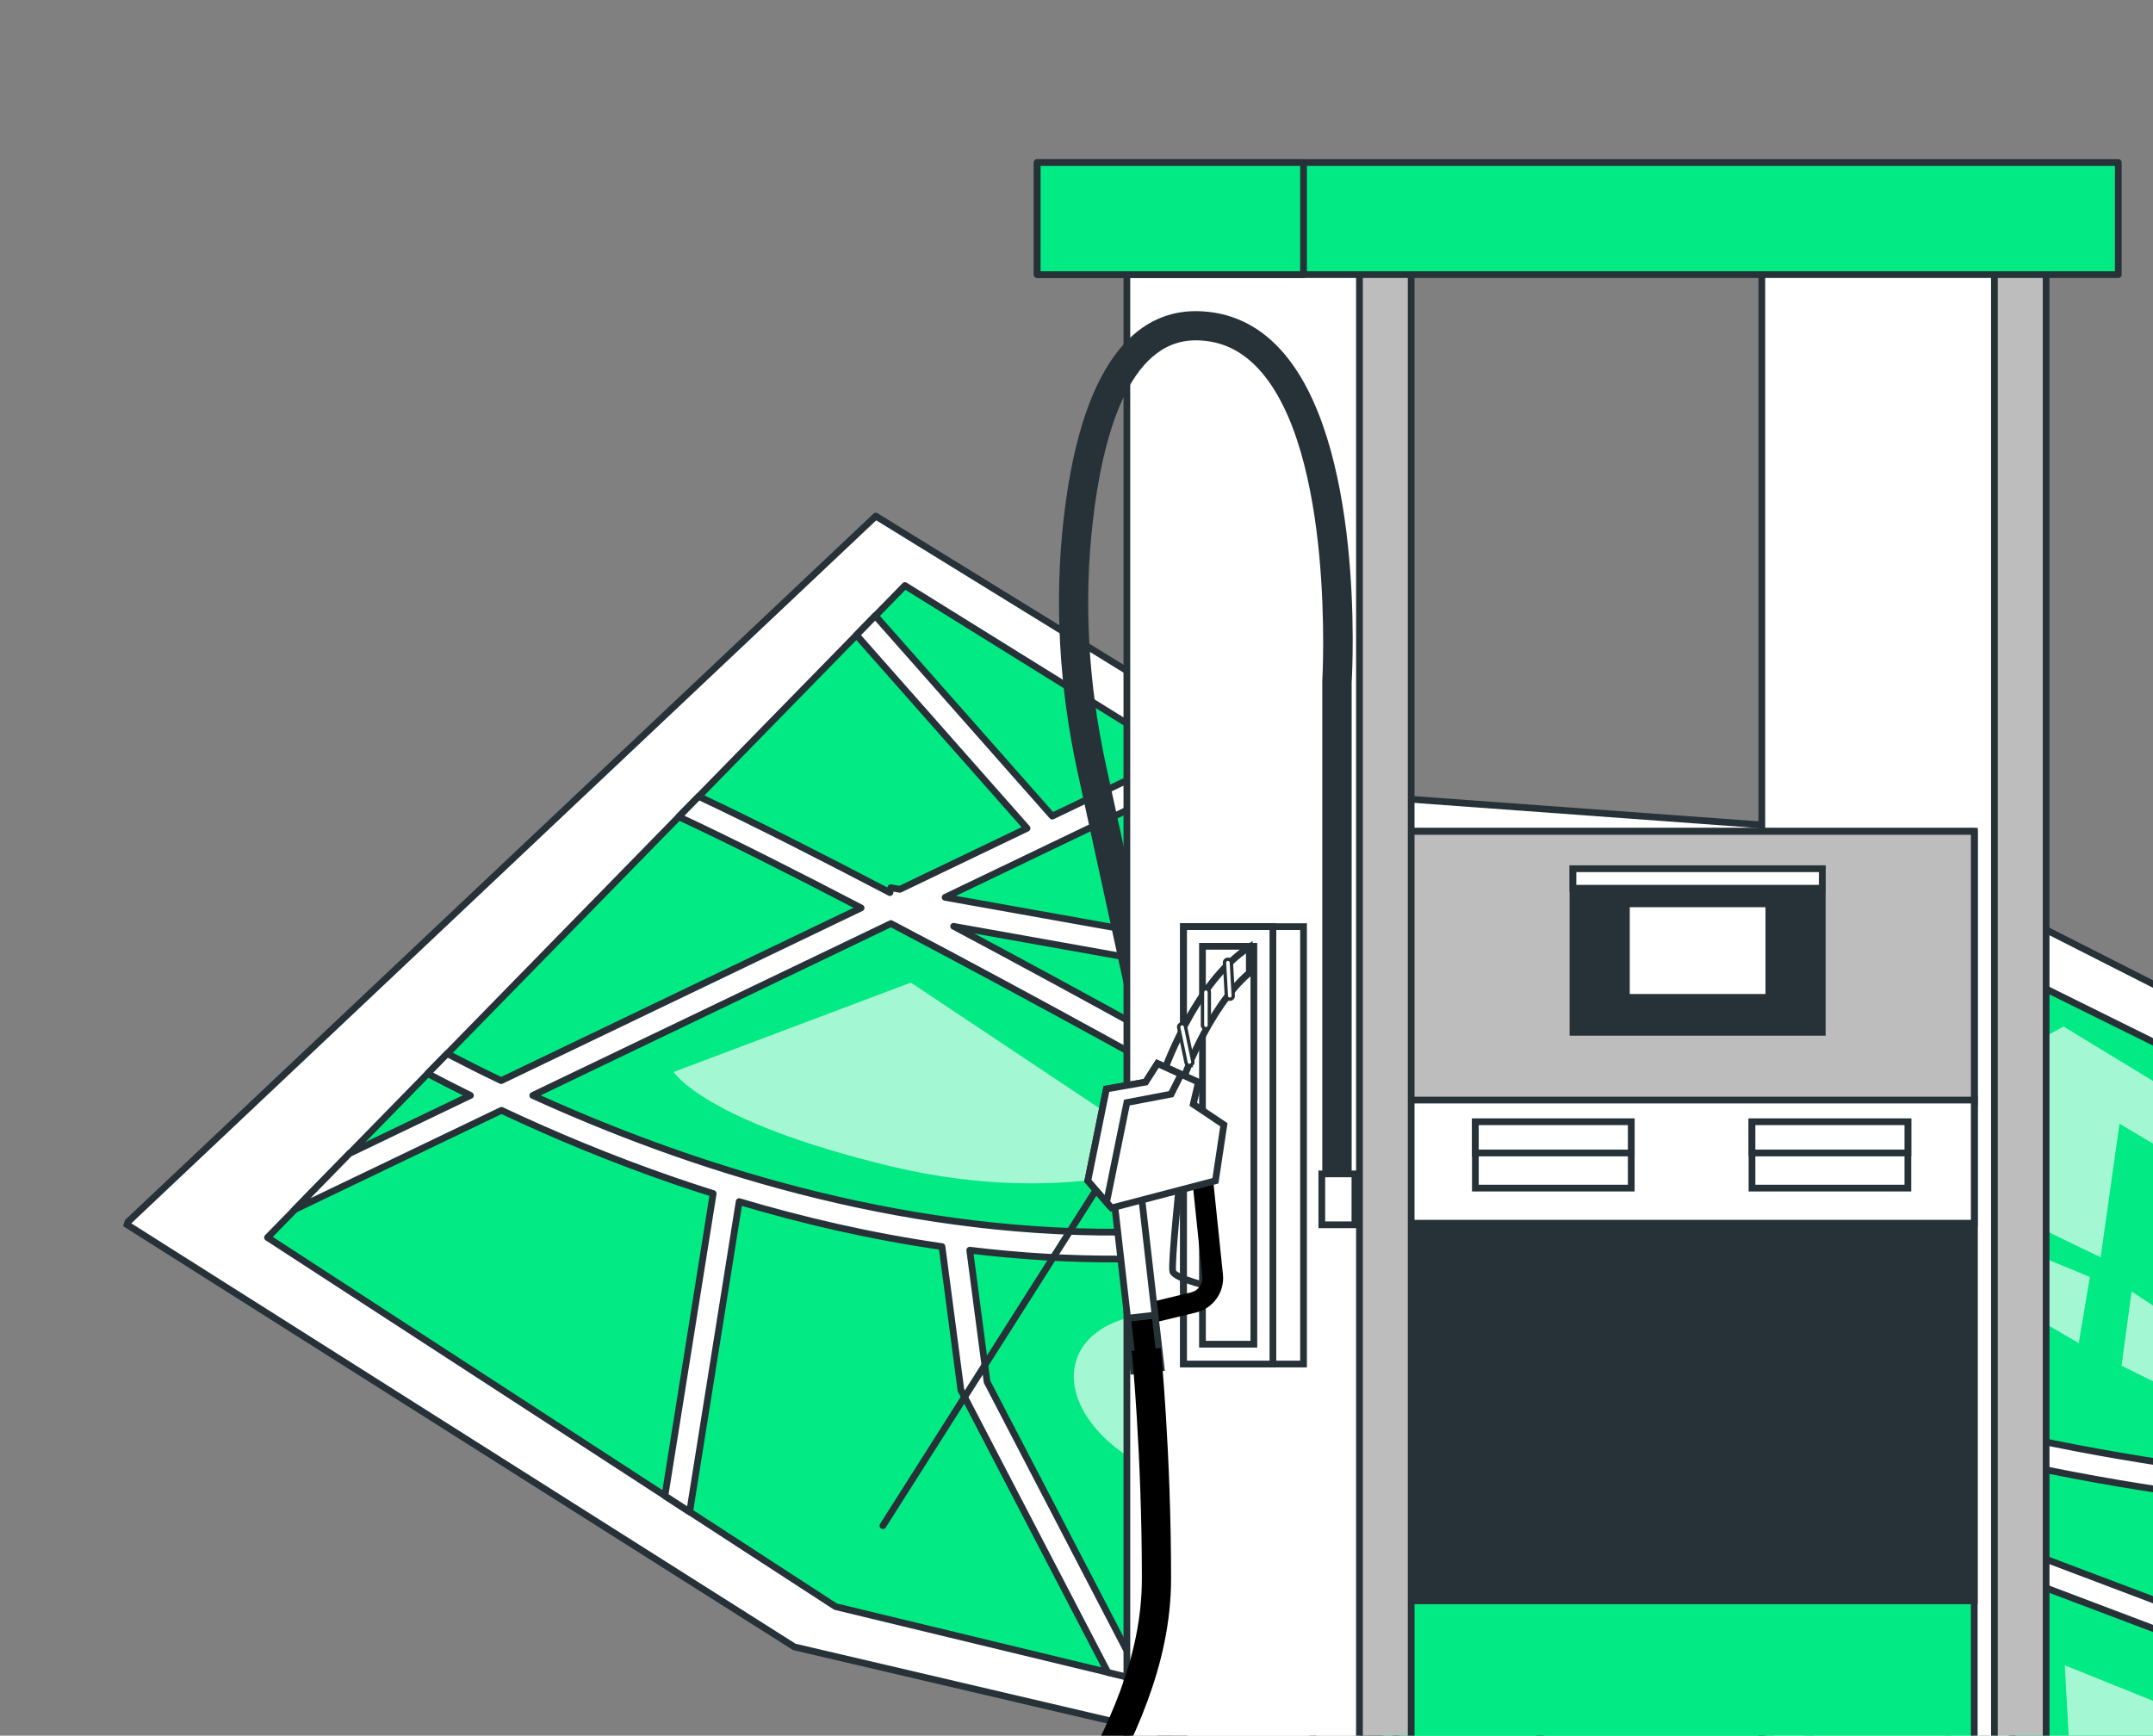 <svg width="100%" height="100%" viewBox="0 0 320 258" fill="none" xmlns="http://www.w3.org/2000/svg">
<rect x="0" y="0" width="320" height="258" fill="#808080" stroke="none"/>
<g clip-path="url(#clip0_204_2396)">
<g clip-path="url(#clip1_204_2396)">
<path d="M429.21 180.935L367.02 170.13L275.334 123.609L196.992 117.879L130.168 76.718L18.705 181.923L118.06 244.805L225.558 269.958L342.926 323.296L429.925 319.215L429.21 180.935Z" fill="white" stroke="#263238" stroke-linecap="round" stroke-linejoin="round"/>
<path d="M415.155 185.361L366.276 177.767L273.14 131.676L193.335 123.6L134.497 87.038L39.758 183.949L124.181 238.816L226.99 263.64L345.245 313.89L411.98 308.226L415.155 185.361Z" fill="#01EA83" stroke="#263238" stroke-linecap="round" stroke-linejoin="round"/>
<g opacity="0.64">
<path d="M135.387 146.062L167.837 167.68L178.688 171.428C178.688 171.428 160.085 180.047 132.321 173.346C104.548 166.641 100.13 159.339 100.13 159.339L135.377 146.058L135.387 146.062Z" fill="white"/>
<path d="M306.702 152.588L328.698 165.973L328.942 175.314L315.021 167.036L312.217 186.888L295.348 178.755L299.567 156.493L306.702 152.588Z" fill="white"/>
<path d="M310.623 189.816L308.961 199.653L299.335 194.011L302.012 186.26L310.623 189.816Z" fill="white"/>
<path d="M316.823 191.958L315.325 203.004L334.592 212.558L336.573 205.138L316.823 191.958Z" fill="white"/>
<path d="M181.791 196.812C191.64 200.214 197.867 208.067 195.7 214.344C193.532 220.62 183.785 222.956 173.936 219.554C164.087 216.152 157.86 208.299 160.027 202.023C162.195 195.747 171.942 193.41 181.791 196.812ZM176.078 213.353C180.558 214.901 184.987 213.839 185.973 210.984C186.959 208.13 184.13 204.56 179.649 203.013C175.169 201.465 170.74 202.527 169.754 205.382C168.768 208.237 171.597 211.806 176.078 213.353Z" fill="white"/>
<path d="M309.062 286.473L306.883 247.539L337.36 259.8L337.917 273.291L323.436 268.289L325.727 296.852L309.062 286.473Z" fill="white"/>
<path d="M274.807 191.328L255.741 179.538L226.003 178.524L245.424 189.284L252.724 186.589L272.486 198.049L274.807 191.328Z" fill="white"/>
<path d="M280.561 171.33L275.398 184.592L266.813 179.309L272.47 167.954L280.561 171.33Z" fill="white"/>
</g>
<path d="M51.98 171.442L69.925 162.829C67.71 161.736 65.597 160.657 63.565 159.585L66.463 156.618C69.001 157.939 71.677 159.287 74.493 160.63L127.985 134.956C117.935 129.718 108.338 124.88 100.884 121.406L103.842 118.387C111.862 122.151 121.924 127.266 132.273 132.682L132.398 131.952L133.742 132.195L152.651 123.12L127.289 94.397L130.09 91.524L156.396 121.314L175.164 112.308L179.188 114.809L140.472 133.387L237.189 150.669C237.977 149.798 238.767 148.95 239.542 148.053C245.06 141.633 249.415 135.181 252.72 129.594L257.127 130.037C253.653 136.084 248.888 143.294 242.668 150.551C242.402 150.861 242.12 151.187 241.845 151.494L264.505 155.543L285.981 165.162L294.71 142.341L298.315 144.126L274.453 206.503C275.748 206.951 277.03 207.372 278.301 207.769C313.566 218.817 354.815 221.67 361.455 220.546C365.992 219.785 377.844 212.855 384.317 208.849C375.23 205.17 366.713 200.822 362.366 196.252C356.4 189.97 342.683 174.06 330.922 160.265L340.038 164.778C350.088 176.512 360.343 188.327 365.264 193.498C374.054 202.754 403.13 211.506 414.377 214.629L414.272 218.761C410.075 217.618 402.777 215.531 394.837 212.789C392.899 212.12 390.924 211.406 388.955 210.673C386.917 211.979 369.082 223.339 362.127 224.513C355.03 225.701 313.58 223.033 277.111 211.611C275.765 211.188 274.407 210.74 273.037 210.267L269.776 218.789L298.38 229.611L298.858 229.606L298.856 229.796L355.674 251.283L413.298 256.162L413.195 260.168L377.704 257.156L393.421 309.792L389.354 310.143L373.425 256.8L354.79 255.22L298.901 234.075L299.28 286.153L315.656 301.32L304.789 296.699L237.208 234.085L190.856 183.978C183.404 185.921 175.289 187.086 166.455 187.145C158.865 187.189 151.4 186.717 144.13 185.835L146.705 205.397L169.813 249.836L164.656 248.594L142.988 206.938L142.82 206.626L140.009 185.3C129.466 183.785 119.358 181.437 109.861 178.611L102.499 224.735L98.828 222.346L105.999 177.415C104.008 176.78 102.038 176.142 100.1 175.473C90.79 172.257 82.195 168.654 74.534 165.045L43.806 179.791L51.973 171.43L51.98 171.442ZM295.26 282.415L294.898 232.555L268.36 222.522L258.479 248.341L295.26 282.415ZM141.738 137.686C162.462 148.716 182.115 159.693 186.358 162.174C187.228 162.687 188.394 163.386 189.833 164.242C193.588 166.481 199.433 169.959 206.599 174.053C216.445 169.286 225.555 162.636 233.919 154.163L141.744 137.698L141.738 137.686ZM284.574 168.929L263.337 159.414L238.682 155.014C231.526 162.562 222.249 170.339 210.669 176.358C222.718 183.133 237.729 191.132 252.729 197.847L252.974 197.656L253.308 198.1C259.174 200.718 265.031 203.122 270.698 205.185L284.565 168.926L284.574 168.929ZM269.275 208.936C265.627 207.613 261.915 206.14 258.175 204.563L266.642 215.824L269.278 208.927L269.275 208.936ZM239.981 231.203L255.323 245.41L264.95 220.233L250.743 201.329C234.699 194.116 218.704 185.503 206.301 178.468C202.783 180.078 199.08 181.518 195.168 182.737L239.974 231.19L239.981 231.203ZM166.429 183.147C179.143 183.064 191.047 180.7 202.089 176.082C196.042 172.608 191.103 169.664 187.788 167.683C186.358 166.83 185.199 166.143 184.338 165.634C178.056 161.952 154.743 149.012 132.419 137.281L79.181 162.831C102.236 173.333 133.06 183.365 166.416 183.154L166.429 183.147Z" fill="white" stroke="#263238" stroke-linecap="round" stroke-linejoin="round"/>
<path d="M274.806 127.68L261.609 164.203" stroke="#263238" stroke-linecap="round" stroke-linejoin="round"/>
<path d="M183.271 144.805L131.225 226.785" stroke="#263238" stroke-linecap="round" stroke-linejoin="round"/>
<path d="M197.204 122.873L185.764 140.896" stroke="#263238" stroke-linecap="round" stroke-linejoin="round"/>
<path d="M225.57 266.895L233.579 245.359" stroke="#263238" stroke-linecap="round" stroke-linejoin="round"/>
</g>
<g clip-path="url(#clip2_204_2396)">
<path d="M289.51 309.84H304.113L304.113 36.597H289.51L289.51 309.84Z" fill="#BDBDBD" stroke="#263238" stroke-miterlimit="10"/>
<path d="M261.86 309.84H296.429L296.429 36.597H261.86L261.86 309.84Z" fill="white" stroke="#263238" stroke-miterlimit="10"/>
<path d="M207.441 309.84H293.434V123.587H207.441L207.441 309.84Z" fill="#01EA83" stroke="#263238" stroke-linecap="round" stroke-linejoin="round"/>
<path d="M207.441 237.955H293.434V123.586L207.441 123.586V237.955Z" fill="#263238" stroke="#263238" stroke-miterlimit="10"/>
<path d="M207.441 163.891H293.434V123.586H207.441V163.891Z" fill="#BDBDBD" stroke="#263238" stroke-miterlimit="10"/>
<path d="M207.441 181.826H293.434V163.519H207.441V181.826Z" fill="white" stroke="#263238" stroke-miterlimit="10"/>
<path d="M195.137 309.84H209.74L209.74 36.597H195.137L195.137 309.84Z" fill="#BDBDBD" stroke="#263238" stroke-miterlimit="10"/>
<path d="M167.487 309.84H202.056L202.056 36.597H167.487L167.487 309.84Z" fill="white" stroke="#263238" stroke-miterlimit="10"/>
<path d="M154.16 40.82L314.839 40.82V24.16L154.16 24.16V40.82Z" fill="#01EA83" stroke="#263238" stroke-linecap="round" stroke-linejoin="round"/>
<path d="M154.161 40.82L193.744 40.82V24.16L154.161 24.16V40.82Z" fill="#01EA83" stroke="#263238" stroke-linecap="round" stroke-linejoin="round"/>
<path d="M233.792 153.449H270.845V129.132H233.792V153.449Z" fill="#263238" stroke="#263238" stroke-miterlimit="10"/>
<path d="M241.732 148.252H262.905V134.353H241.732V148.252Z" fill="white" stroke="#263238" stroke-miterlimit="10"/>
<path d="M233.792 132.033H270.845V129.133H233.792V132.033Z" fill="white" stroke="#263238" stroke-miterlimit="10"/>
<path d="M260.398 176.605H283.567V166.767H260.398V176.605Z" fill="white" stroke="#263238" stroke-miterlimit="10"/>
<path d="M260.398 171.385H283.567V166.744H260.398V171.385Z" fill="white" stroke="#263238" stroke-miterlimit="10"/>
<path d="M219.283 176.605H242.452V166.767H219.283V176.605Z" fill="white" stroke="#263238" stroke-miterlimit="10"/>
<path d="M219.283 171.385H242.452V166.744H219.283V171.385Z" fill="white" stroke="#263238" stroke-miterlimit="10"/>
<path d="M175.891 202.756H193.744V137.74H175.891V202.756Z" fill="white" stroke="#263238" stroke-miterlimit="10"/>
<path d="M175.914 202.756H189.193V137.74H175.914V202.756Z" fill="white" stroke="#263238" stroke-miterlimit="10"/>
<path d="M178.723 199.809H186.361V140.663H178.723V199.809Z" fill="white" stroke="#263238" stroke-miterlimit="10"/>
<path d="M185.688 140.779C177.446 146.046 172.803 159.76 172.594 160.363L175.519 161.337C175.565 161.198 179.373 149.991 185.688 144.608V140.779Z" fill="white" stroke="#263238" stroke-miterlimit="10"/>
<path d="M182.786 148.53C182.786 148.53 182.786 148.53 182.809 148.53C183.088 148.53 183.32 148.274 183.297 147.996L183.018 143.077C183.018 142.798 182.74 142.566 182.484 142.589C182.206 142.589 181.974 142.845 181.997 143.123L182.275 148.042C182.275 148.321 182.507 148.53 182.786 148.53Z" fill="white" stroke="#263238" stroke-width="0.5" stroke-miterlimit="10"/>
<path d="M179.233 152.915C179.512 152.915 179.744 152.683 179.744 152.404V147.485C179.744 147.207 179.512 146.975 179.233 146.975C178.955 146.975 178.723 147.207 178.723 147.485V152.404C178.723 152.683 178.955 152.915 179.233 152.915Z" fill="white" stroke="#263238" stroke-width="0.5" stroke-miterlimit="10"/>
<path d="M176.773 158.368C176.773 158.368 176.843 158.368 176.889 158.368C177.168 158.299 177.353 158.043 177.284 157.765L176.193 152.567C176.123 152.289 175.868 152.103 175.589 152.173C175.31 152.242 175.125 152.498 175.194 152.776L176.286 157.974C176.332 158.206 176.541 158.391 176.796 158.391L176.773 158.368Z" fill="white" stroke="#263238" stroke-width="0.5" stroke-miterlimit="10"/>
<path d="M175.403 174.795C175.403 174.795 174.033 187.905 174.312 188.995C174.59 190.086 180.603 191.455 180.603 191.455" stroke="#263238" stroke-miterlimit="10"/>
<path d="M167.951 197.464L177.772 195.098C180.325 194.471 182.043 192.058 181.765 189.436L180.302 175.352L177.238 175.676L178.7 189.761C178.816 190.828 178.097 191.849 177.052 192.104L167.231 194.471L167.951 197.464Z" fill="black"/>
<path d="M171.678 195.484L167.596 195.949L168.491 203.787L172.573 203.322L171.678 195.484Z" fill="black" stroke="#263238" stroke-miterlimit="10"/>
<path d="M169.284 174.527L165.201 174.992L167.594 195.948L171.677 195.482L169.284 174.527Z" fill="white" stroke="#263238" stroke-miterlimit="10"/>
<path d="M172.037 158.09L178.12 160.851L177.353 164.146L181.904 167.186L180.65 175.516L165.211 179.553L161.683 175.516L164.445 161.872L170.273 160.851L172.037 158.09Z" fill="white" stroke="#263238" stroke-miterlimit="10"/>
<path d="M167.487 163.891L174.057 162.638L175.543 159.691L172.037 158.09L170.273 160.851L164.445 161.872L161.683 175.516L164.469 178.718L167.487 163.891Z" fill="white" stroke="#263238" stroke-miterlimit="10"/>
<path d="M158.107 76.994C161.009 51.633 170.319 46.25 177.702 46.25C177.771 46.25 177.841 46.25 177.911 46.25C182.693 46.32 186.849 48.199 190.238 51.865C202.775 65.37 201.034 99.223 200.895 101.451V178.648C200.895 179.855 199.92 180.829 198.712 180.829C197.505 180.829 196.53 179.855 196.53 178.648V101.242C196.553 100.894 198.457 67.133 187.035 54.812C184.434 52.028 181.44 50.635 177.841 50.589C177.795 50.589 177.748 50.589 177.702 50.589C167.626 50.589 163.842 65.207 162.426 77.482C161.056 89.339 161.729 101.613 164.422 113.934L167.719 129.063V149.482L160.174 114.839C157.388 102.054 156.691 89.292 158.107 76.971V76.994Z" fill="#263238"/>
<path d="M196.46 182.059H201.382V174.494H196.46V182.059Z" fill="white" stroke="#263238" stroke-miterlimit="10"/>
<path d="M159.617 265.986C164.353 256.983 169.716 246.797 169.716 234.615C169.716 216.029 168.23 200.97 168.207 200.808L172.525 200.367C172.525 200.53 174.057 215.797 174.057 234.615C174.057 247.841 168.184 259.025 163.471 268.005C159.733 275.082 156.529 281.208 157.829 285.407C158.618 287.937 159.849 289.538 161.497 290.211C163.865 291.162 166.674 290.164 167.858 289.654V294.271C166.698 294.619 165.235 294.944 163.68 294.944C162.449 294.944 161.172 294.758 159.895 294.248C156.947 293.065 154.857 290.535 153.673 286.684C151.839 280.767 155.438 273.899 159.617 265.963V265.986Z" fill="black"/>
</g>
</g>
<defs>
<clipPath id="clip0_204_2396">
<rect width="320" height="258" fill="white"/>
</clipPath>
<clipPath id="clip1_204_2396">
<rect width="434.51" height="167.68" fill="white" transform="matrix(-0.945 -0.326 -0.326 0.945 474.444 191.852)"/>
</clipPath>
<clipPath id="clip2_204_2396">
<rect width="163" height="288" fill="white" transform="translate(153 23)"/>
</clipPath>
</defs>
</svg>
